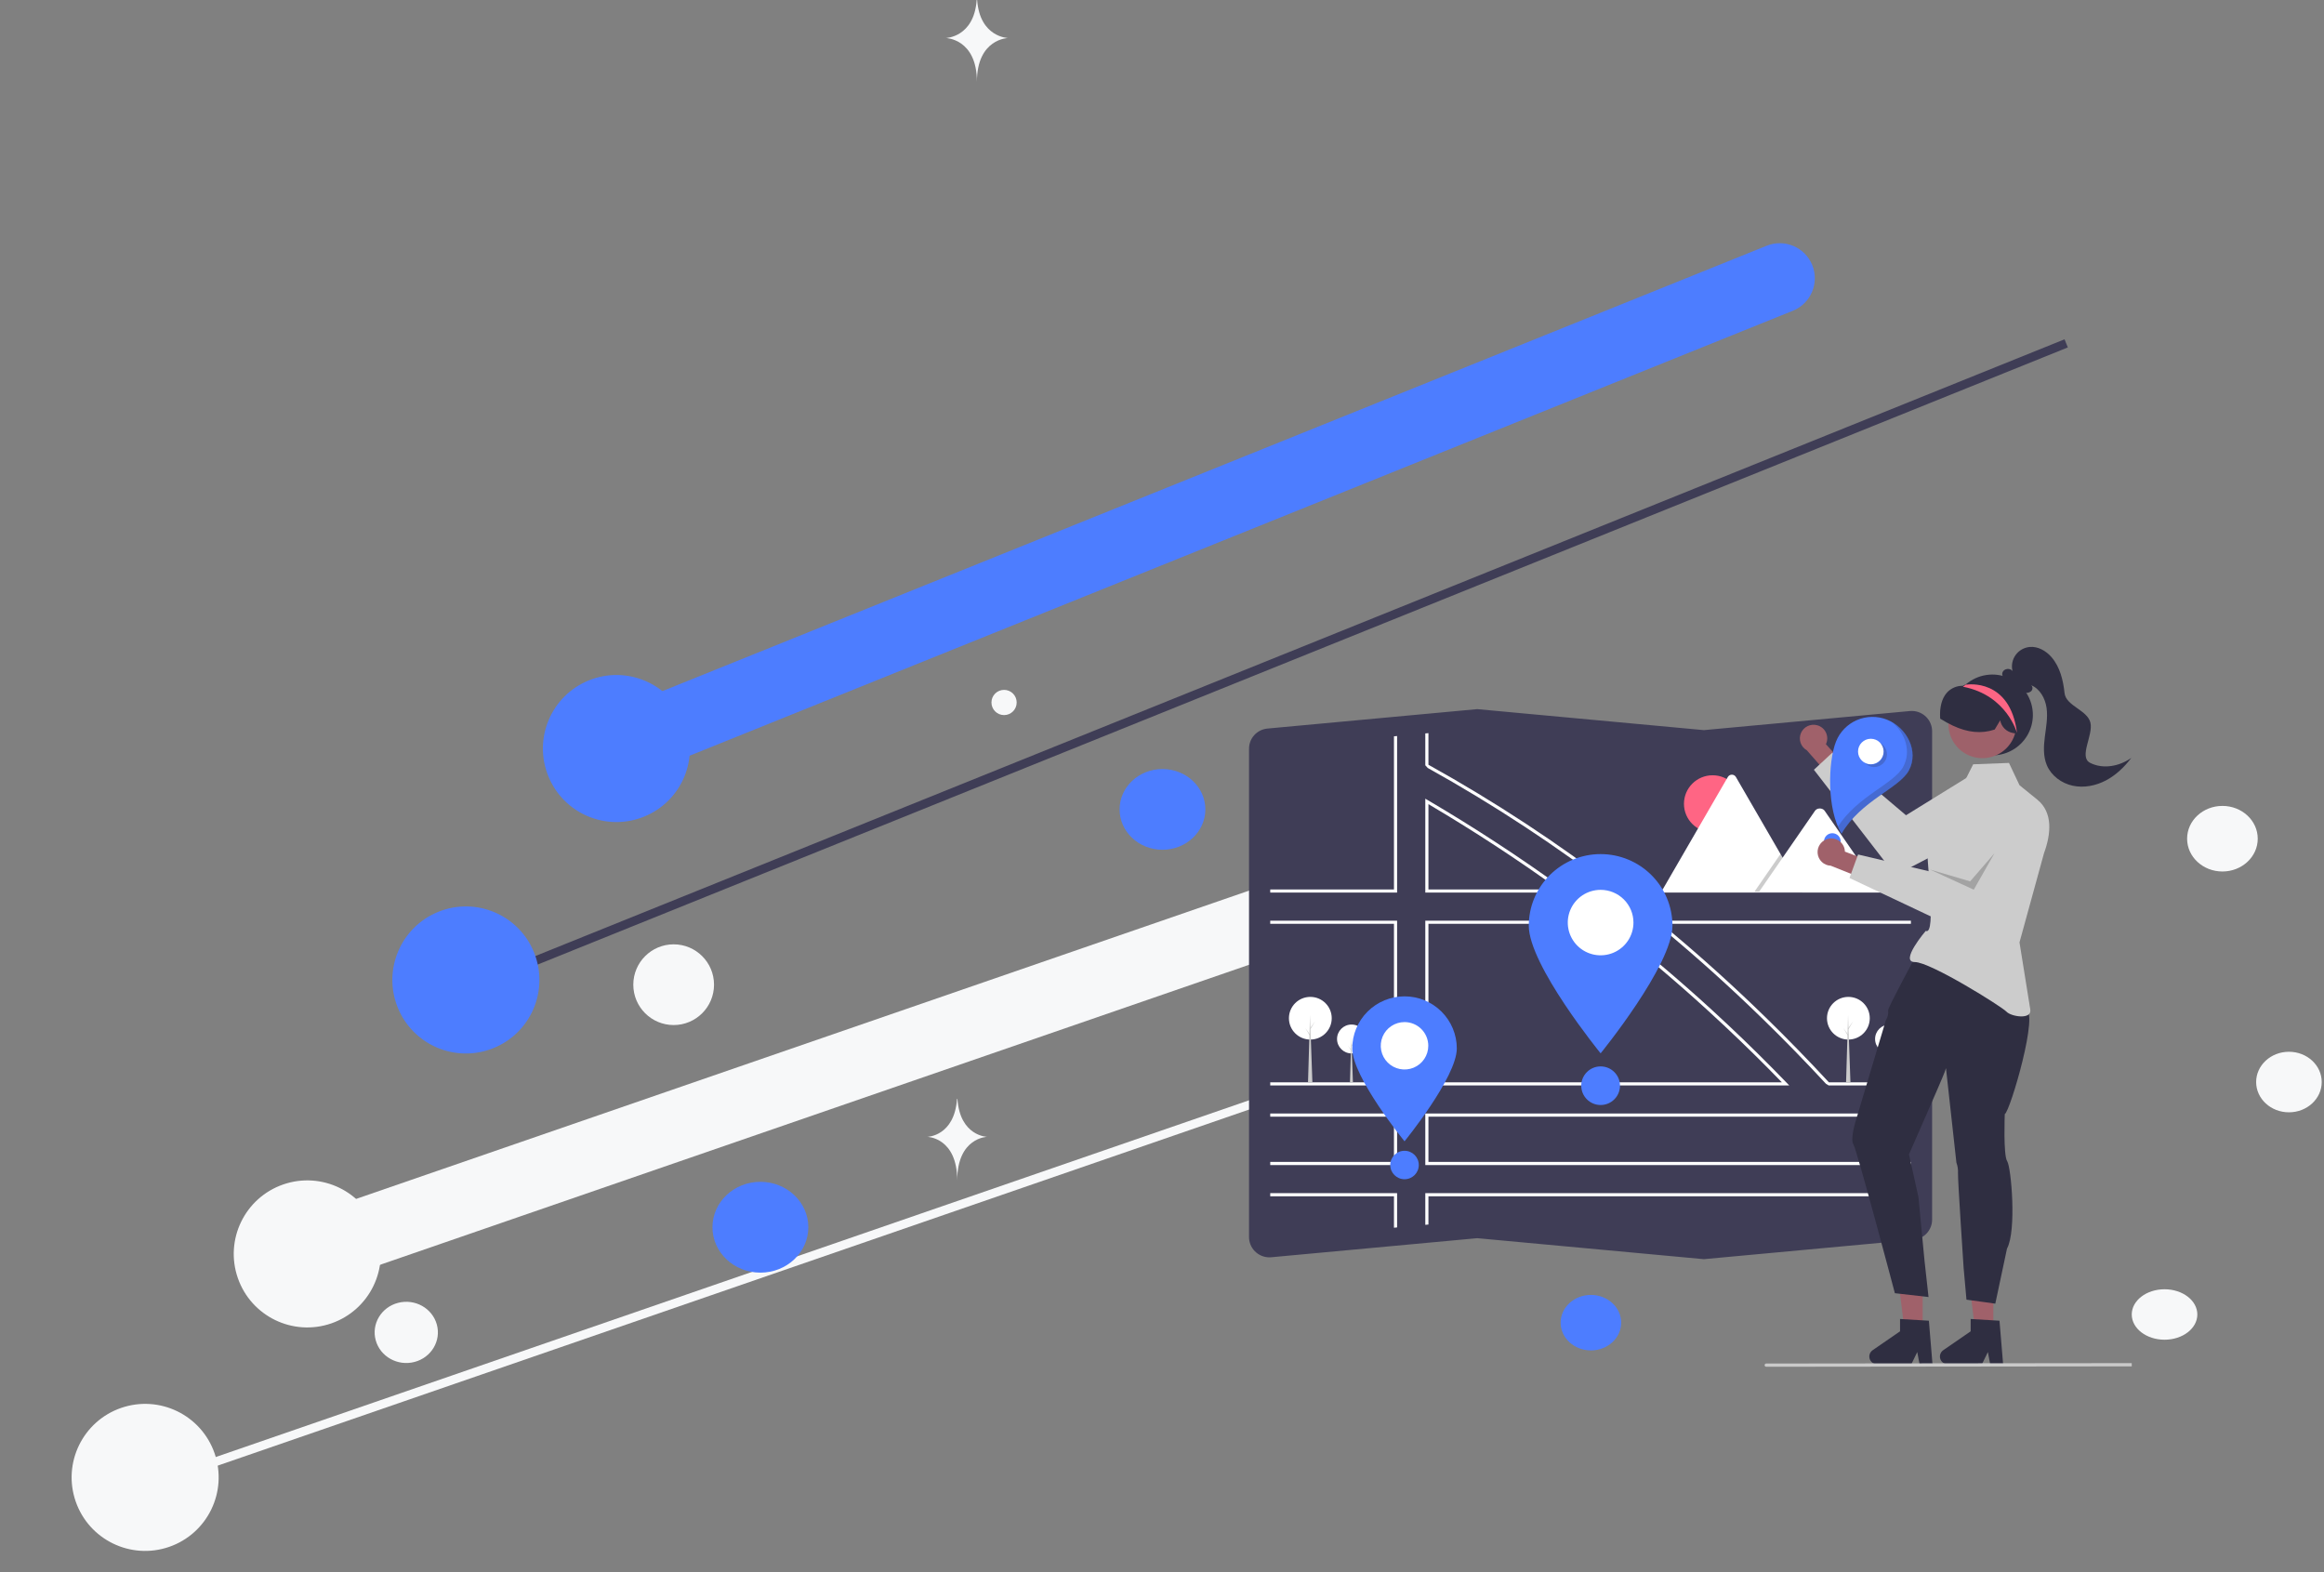<svg width="411" height="278" viewBox="0 0 411 278" fill="none" xmlns="http://www.w3.org/2000/svg">
<rect x="0" y="0" width="411" height="278" fill="#808080" stroke="none"/>
<path d="M263.232 155.999L58.196 226.785C54.965 227.9 51.43 226.179 50.315 222.949C49.2 219.719 50.92 216.184 54.151 215.068L259.187 144.283C262.417 143.167 265.952 144.888 267.068 148.118C268.183 151.348 266.462 154.884 263.232 155.999Z" fill="#F7F8F9"/>
<path d="M310.959 163.487L25.254 262.122L25.759 263.587L311.464 164.951L310.959 163.487Z" fill="#F7F8F9"/>
<path d="M29.91 273.558C36.697 271.215 40.299 263.814 37.956 257.028C35.613 250.241 28.212 246.639 21.425 248.982C14.639 251.325 11.037 258.726 13.38 265.512C15.723 272.299 23.124 275.901 29.91 273.558Z" fill="#F7F8F9"/>
<path d="M58.583 234.038C65.37 231.695 68.972 224.294 66.629 217.507C64.286 210.721 56.885 207.118 50.098 209.461C43.312 211.804 39.709 219.205 42.052 225.992C44.395 232.779 51.796 236.381 58.583 234.038Z" fill="#F7F8F9"/>
<path d="M365.117 60.004L84.803 173.053L85.382 174.49L365.697 61.441L365.117 60.004Z" fill="#3F3D56"/>
<path d="M317.072 54.955L115.904 136.085C112.734 137.363 109.116 135.824 107.838 132.655C106.56 129.486 108.098 125.867 111.268 124.589L312.436 43.46C315.605 42.182 319.223 43.721 320.501 46.89C321.779 50.059 320.241 53.677 317.072 54.955Z" fill="#4D7DFF"/>
<path d="M87.254 185.359C93.912 182.674 97.133 175.099 94.448 168.44C91.763 161.782 84.188 158.561 77.529 161.246C70.871 163.931 67.65 171.506 70.335 178.165C73.02 184.823 80.595 188.044 87.254 185.359Z" fill="#4D7DFF"/>
<path d="M113.878 144.43C120.536 141.745 123.757 134.17 121.072 127.512C118.387 120.853 110.812 117.632 104.153 120.317C97.495 123.003 94.274 130.578 96.959 137.236C99.644 143.895 107.219 147.116 113.878 144.43Z" fill="#4D7DFF"/>
<g clip-path="url(#clip0_696_132)">
<g clip-path="url(#clip1_696_132)">
<path d="M301.335 222.677L301.309 222.675L261.251 218.966L224.825 222.338C223.874 222.426 222.927 222.134 222.192 221.526C221.457 220.918 220.994 220.044 220.906 219.096C220.896 218.986 220.891 218.875 220.891 218.764V132.415C220.887 131.519 221.221 130.655 221.826 129.993C222.431 129.331 223.264 128.92 224.159 128.841L261.251 125.406L261.277 125.409L301.335 129.118L337.761 125.745C338.712 125.657 339.659 125.949 340.394 126.557C341.129 127.165 341.592 128.039 341.68 128.987C341.69 129.098 341.695 129.208 341.695 129.319V215.668C341.699 216.564 341.365 217.428 340.76 218.09C340.155 218.752 339.322 219.163 338.427 219.243L301.335 222.677Z" fill="#3F3D56"/>
<path d="M276.73 157.351C268.976 151.722 260.818 146.385 252.483 141.488L252.065 141.242V157.851H277.419L276.73 157.351ZM252.619 157.299V142.21C260.547 146.885 268.311 151.957 275.715 157.299L252.619 157.299ZM315.974 191.485C312.62 188.01 309.18 184.614 305.653 181.297C304.68 180.382 303.702 179.474 302.718 178.573C296.71 173.073 290.505 167.841 284.102 162.879L284.027 162.821H252.065V191.953H316.425L315.974 191.485ZM252.619 191.401V163.374H283.838C290.011 168.16 296.018 173.215 301.857 178.537C302.871 179.461 303.878 180.392 304.878 181.33C308.375 184.605 311.789 187.962 315.122 191.401H252.619ZM315.974 191.485C312.62 188.01 309.18 184.614 305.653 181.297C304.68 180.382 303.702 179.474 302.718 178.573C296.71 173.073 290.505 167.841 284.102 162.879L284.027 162.821H252.065V191.953H316.425L315.974 191.485ZM252.619 191.401V163.374H283.838C290.011 168.16 296.018 173.215 301.857 178.537C302.871 179.461 303.878 180.392 304.878 181.33C308.375 184.605 311.789 187.962 315.122 191.401H252.619ZM276.73 157.351C268.976 151.722 260.818 146.385 252.483 141.488L252.065 141.242V157.851H277.419L276.73 157.351ZM252.619 157.299V142.21C260.547 146.885 268.311 151.957 275.715 157.299L252.619 157.299ZM276.73 157.351C268.976 151.722 260.818 146.385 252.483 141.488L252.065 141.242V157.851H277.419L276.73 157.351ZM252.619 157.299V142.21C260.547 146.885 268.311 151.957 275.715 157.299L252.619 157.299ZM315.974 191.485C312.62 188.01 309.18 184.614 305.653 181.297C304.68 180.382 303.702 179.474 302.718 178.573C296.71 173.073 290.505 167.841 284.102 162.879L284.027 162.821H252.065V191.953H316.425L315.974 191.485ZM252.619 191.401V163.374H283.838C290.011 168.16 296.018 173.215 301.857 178.537C302.871 179.461 303.878 180.392 304.878 181.33C308.375 184.605 311.789 187.962 315.122 191.401H252.619ZM224.641 196.923V197.476H246.524V205.483H224.641V206.036H247.078V196.923H224.641ZM252.065 211.006V216.602L252.619 216.551V211.558H337.945V211.006L252.065 211.006ZM337.945 197.476V196.923H252.065V206.036H337.945V205.483H252.619V197.476L337.945 197.476ZM286.202 157.299C275.573 149.126 264.347 141.754 252.619 135.243V129.651L252.065 129.702V135.337L252.491 135.805C264.172 142.298 275.352 149.648 285.939 157.793L286.014 157.851H337.945V157.299L286.202 157.299ZM246.524 157.299H224.641V157.851H247.078V130.164L246.524 130.215L246.524 157.299ZM337.945 162.821H292.291L292.888 163.31C298.509 167.92 304.028 172.809 309.445 177.978C310.215 178.713 310.983 179.453 311.747 180.2C315.554 183.907 319.286 187.735 322.944 191.684L323.401 191.953H337.945V191.401H323.435C319.817 187.491 316.121 183.694 312.346 180.01C311.591 179.273 310.833 178.541 310.073 177.814C304.773 172.745 299.36 167.932 293.834 163.374H337.945V162.821ZM224.641 211.006V211.558H246.524V217.114L247.078 217.063V211.006H224.641ZM224.641 162.821V163.374H246.524V191.401H224.641V191.953H247.078V162.821H224.641ZM276.73 157.351C268.976 151.722 260.818 146.385 252.483 141.488L252.065 141.242V157.851H277.419L276.73 157.351ZM252.619 157.299V142.21C260.547 146.885 268.311 151.957 275.715 157.299L252.619 157.299ZM315.974 191.485C312.62 188.01 309.18 184.614 305.653 181.297C304.68 180.382 303.702 179.474 302.718 178.573C296.71 173.073 290.505 167.841 284.102 162.879L284.027 162.821H252.065V191.953H316.425L315.974 191.485ZM252.619 191.401V163.374H283.838C290.011 168.16 296.018 173.215 301.857 178.537C302.871 179.461 303.878 180.392 304.878 181.33C308.375 184.605 311.789 187.962 315.122 191.401H252.619ZM276.73 157.351C268.976 151.722 260.818 146.385 252.483 141.488L252.065 141.242V157.851H277.419L276.73 157.351ZM252.619 157.299V142.21C260.547 146.885 268.311 151.957 275.715 157.299L252.619 157.299ZM315.974 191.485C312.62 188.01 309.18 184.614 305.653 181.297C304.68 180.382 303.702 179.474 302.718 178.573C296.71 173.073 290.505 167.841 284.102 162.879L284.027 162.821H252.065V191.953H316.425L315.974 191.485ZM252.619 191.401V163.374H283.838C290.011 168.16 296.018 173.215 301.857 178.537C302.871 179.461 303.878 180.392 304.878 181.33C308.375 184.605 311.789 187.962 315.122 191.401H252.619Z" fill="white"/>
<path d="M302.872 147.196C305.668 147.196 307.935 144.937 307.935 142.15C307.935 139.362 305.668 137.103 302.872 137.103C300.075 137.103 297.809 139.362 297.809 142.15C297.809 144.937 300.075 147.196 302.872 147.196Z" fill="#FF6584"/>
<path d="M318.749 157.701H293.911C293.88 157.702 293.849 157.699 293.818 157.694L305.565 137.412C305.637 137.286 305.741 137.181 305.867 137.108C305.993 137.035 306.136 136.996 306.281 136.996C306.427 136.996 306.57 137.035 306.696 137.108C306.821 137.181 306.925 137.286 306.997 137.412L314.881 151.023L315.259 151.674L318.749 157.701Z" fill="white"/>
<path opacity="0.2" d="M318.749 157.701H310.269L314.432 151.674L314.731 151.24L314.881 151.023L315.259 151.674L318.749 157.701Z" fill="black"/>
<path d="M332.579 157.701H311.096L315.259 151.674L315.558 151.24L320.983 143.385C321.339 142.871 322.194 142.839 322.612 143.288C322.641 143.319 322.667 143.352 322.691 143.385L332.579 157.701Z" fill="white"/>
<path d="M334.173 186.292C335.588 186.292 336.735 185.148 336.735 183.738C336.735 182.327 335.588 181.184 334.173 181.184C332.758 181.184 331.61 182.327 331.61 183.738C331.61 185.148 332.758 186.292 334.173 186.292Z" fill="white"/>
<path d="M334.42 191.431H333.896L334.135 183.353L334.42 191.431Z" fill="#CBCBCB"/>
<path d="M334.181 184.884L334.744 184.107L334.173 185.076L334.111 184.969L334.181 184.884Z" fill="#CBCBCB"/>
<path d="M334.119 185.669L333.556 184.892L334.127 185.861L334.189 185.753L334.119 185.669Z" fill="#CBCBCB"/>
<path d="M326.887 183.841C328.977 183.841 330.671 182.152 330.671 180.069C330.671 177.985 328.977 176.296 326.887 176.296C324.797 176.296 323.102 177.985 323.102 180.069C323.102 182.152 324.797 183.841 326.887 183.841Z" fill="white"/>
<path d="M327.252 191.431H326.477L326.83 179.5L327.252 191.431Z" fill="#CBCBCB"/>
<path d="M326.898 181.762L327.73 180.614L326.887 182.046L326.795 181.887L326.898 181.762Z" fill="#CBCBCB"/>
<path d="M326.807 182.92L325.975 181.773L326.818 183.204L326.909 183.045L326.807 182.92Z" fill="#CBCBCB"/>
<path d="M239.019 186.292C240.434 186.292 241.581 185.148 241.581 183.738C241.581 182.327 240.434 181.184 239.019 181.184C237.603 181.184 236.456 182.327 236.456 183.738C236.456 185.148 237.603 186.292 239.019 186.292Z" fill="white"/>
<path d="M239.266 191.431H238.741L238.98 183.353L239.266 191.431Z" fill="#CBCBCB"/>
<path d="M239.026 184.884L239.59 184.107L239.019 185.076L238.957 184.969L239.026 184.884Z" fill="#CBCBCB"/>
<path d="M238.964 185.669L238.401 184.892L238.972 185.861L239.034 185.753L238.964 185.669Z" fill="#CBCBCB"/>
<path d="M231.732 183.841C233.822 183.841 235.517 182.152 235.517 180.069C235.517 177.985 233.822 176.296 231.732 176.296C229.642 176.296 227.947 177.985 227.947 180.069C227.947 182.152 229.642 183.841 231.732 183.841Z" fill="white"/>
<path d="M232.097 191.431H231.322L231.675 179.5L232.097 191.431Z" fill="#CBCBCB"/>
<path d="M231.744 181.762L232.576 180.614L231.732 182.046L231.641 181.887L231.744 181.762Z" fill="#CBCBCB"/>
<path d="M231.653 182.92L230.82 181.773L231.664 183.204L231.755 183.045L231.653 182.92Z" fill="#CBCBCB"/>
<path d="M257.637 185.41C257.637 190.499 248.39 201.833 248.39 201.833C248.39 201.833 239.144 190.499 239.144 185.41C239.144 182.967 240.118 180.624 241.852 178.896C243.586 177.168 245.938 176.198 248.39 176.198C250.842 176.198 253.194 177.168 254.928 178.896C256.662 180.624 257.637 182.967 257.637 185.41Z" fill="#4D7DFF"/>
<path d="M252.593 184.943C252.593 185.772 252.346 186.583 251.885 187.272C251.423 187.962 250.766 188.499 249.998 188.816C249.23 189.134 248.385 189.217 247.57 189.055C246.755 188.893 246.006 188.494 245.418 187.907C244.83 187.321 244.43 186.574 244.268 185.761C244.106 184.947 244.189 184.104 244.507 183.338C244.825 182.572 245.364 181.917 246.055 181.457C246.746 180.996 247.559 180.75 248.39 180.75C248.942 180.75 249.489 180.858 249.999 181.069C250.509 181.279 250.972 181.588 251.362 181.977C251.753 182.367 252.062 182.829 252.273 183.338C252.485 183.847 252.593 184.392 252.593 184.943Z" fill="white"/>
<path d="M248.39 208.542C249.783 208.542 250.912 207.415 250.912 206.026C250.912 204.637 249.783 203.51 248.39 203.51C246.997 203.51 245.868 204.637 245.868 206.026C245.868 207.415 246.997 208.542 248.39 208.542Z" fill="#4D7DFF"/>
<path d="M295.773 163.704C295.773 170.697 283.069 186.276 283.069 186.276C283.069 186.276 270.365 170.697 270.365 163.704C270.365 160.346 271.704 157.125 274.086 154.75C276.469 152.376 279.7 151.042 283.069 151.042C286.438 151.042 289.67 152.376 292.052 154.75C294.435 157.125 295.773 160.346 295.773 163.704Z" fill="#4D7DFF"/>
<path d="M288.877 163.153C288.877 164.298 288.537 165.417 287.898 166.369C287.26 167.321 286.353 168.063 285.292 168.501C284.231 168.939 283.063 169.054 281.937 168.831C280.81 168.607 279.775 168.056 278.963 167.246C278.151 166.437 277.598 165.405 277.374 164.283C277.15 163.16 277.265 161.996 277.704 160.938C278.144 159.88 278.888 158.976 279.843 158.34C280.798 157.704 281.921 157.365 283.07 157.365C283.832 157.364 284.588 157.514 285.293 157.805C285.997 158.095 286.638 158.522 287.177 159.059C287.716 159.597 288.144 160.235 288.436 160.938C288.728 161.64 288.878 162.393 288.877 163.153Z" fill="white"/>
<path d="M283.07 195.415C284.961 195.415 286.494 193.887 286.494 192.002C286.494 190.117 284.961 188.588 283.07 188.588C281.178 188.588 279.645 190.117 279.645 192.002C279.645 193.887 281.178 195.415 283.07 195.415Z" fill="#4D7DFF"/>
</g>
<path d="M321.381 128.26C321.72 128.353 322.035 128.519 322.303 128.747C322.571 128.974 322.785 129.257 322.931 129.576C323.077 129.895 323.152 130.243 323.149 130.593C323.146 130.944 323.066 131.29 322.914 131.607L326.591 135.684L324.652 138.517L319.541 132.686C319.025 132.397 318.633 131.929 318.439 131.371C318.246 130.813 318.264 130.204 318.491 129.658C318.717 129.112 319.137 128.669 319.67 128.411C320.203 128.153 320.812 128.1 321.381 128.26Z" fill="#A0616A"/>
<path d="M355.797 138.272C355.465 137.734 355.031 137.266 354.518 136.896C354.005 136.526 353.424 136.26 352.808 136.115C352.191 135.969 351.553 135.946 350.928 136.047C350.303 136.149 349.704 136.372 349.166 136.704L337.076 144.174L324.035 133.115L320.79 136.129L335.197 154.776L353.922 145.038C353.485 145.265 356.325 139.129 355.797 138.272Z" fill="#CCCCCC"/>
<path d="M352.518 235.148H349.294L347.76 222.742L352.519 222.742L352.518 235.148Z" fill="#A0616A"/>
<path d="M354.252 241.256H351.964L351.556 239.101L350.51 241.256H344.442C344.151 241.256 343.868 241.163 343.633 240.991C343.399 240.819 343.226 240.577 343.139 240.3C343.053 240.023 343.057 239.726 343.152 239.451C343.247 239.177 343.427 238.94 343.667 238.775L348.513 235.437V233.258L353.61 233.562L354.252 241.256Z" fill="#2F2E41"/>
<path d="M340.029 235.148H336.805L335.271 222.742L340.03 222.742L340.029 235.148Z" fill="#A0616A"/>
<path d="M341.763 241.256H339.476L339.067 239.101L338.021 241.256H331.953C331.662 241.256 331.379 241.163 331.145 240.991C330.91 240.819 330.737 240.577 330.651 240.3C330.564 240.023 330.569 239.726 330.663 239.451C330.758 239.177 330.939 238.94 331.178 238.775L336.024 235.437V233.258L341.121 233.562L341.763 241.256Z" fill="#2F2E41"/>
<path d="M327.78 202.392C328.397 203.315 335.109 228.697 335.109 228.697L341.061 229.374L340.355 222.988L339.275 211.687L337.603 204.143C337.603 204.143 343.508 190.737 343.881 189.669L344.147 188.903L345.991 205.605C346.211 206.201 346.306 206.836 346.272 207.47C346.217 208.514 347.266 224.21 347.266 224.21L347.77 229.839L352.87 230.545L354.938 220.806C356.666 217.642 355.676 206.399 354.969 205.353C354.263 204.306 354.544 197.018 354.544 197.018C355.446 196.702 360.826 178.401 358.135 178.509C358.307 177.534 358.443 176.663 358.443 176.663L353.772 172.905L342.083 169.874L339.133 168.461C339.133 168.461 333.866 178.177 333.918 178.66C333.991 179.272 333.851 179.891 333.52 180.411L328.202 198.166C328.202 198.166 327.157 201.46 327.78 202.392Z" fill="#2F2E41"/>
<path d="M357.148 138.858L355.289 134.919L348.959 135.162L346.894 139.26C346.894 139.26 340.994 146.29 340.803 148.576C340.563 151.451 342.559 165.541 340.563 164.628C340.563 164.628 335.857 170.138 338.642 170.138C341.426 170.138 354.023 178.026 354.849 178.913C355.676 179.8 359.366 180.376 359.056 178.524C358.747 176.672 357.148 166.656 357.148 166.656L361.476 150.908C362.721 147.507 363.109 143.694 360.293 141.41L357.148 138.858Z" fill="#CCCCCC"/>
<path d="M333.703 127.265C332.856 126.93 331.952 126.765 331.041 126.778C330.13 126.792 329.231 126.984 328.395 127.344C327.558 127.704 326.801 128.225 326.167 128.877C325.532 129.529 325.033 130.299 324.697 131.144C323.284 134.696 323.049 143.178 325.679 147.429C329.061 141.569 335.903 139.405 337.591 136.249C339.394 132.878 337.263 128.675 333.703 127.265Z" fill="#4D7DFF"/>
<path d="M330.856 135.159C332.105 135.159 333.118 134.149 333.118 132.903C333.118 131.656 332.105 130.646 330.856 130.646C329.607 130.646 328.594 131.656 328.594 132.903C328.594 134.149 329.607 135.159 330.856 135.159Z" fill="white"/>
<path d="M324.05 150.305C324.868 150.305 325.531 149.643 325.531 148.827C325.531 148.01 324.868 147.349 324.05 147.349C323.231 147.349 322.568 148.01 322.568 148.827C322.568 149.643 323.231 150.305 324.05 150.305Z" fill="#4D7DFF"/>
<path opacity="0.2" d="M333.087 131.833C333.501 132.265 333.727 132.844 333.714 133.442C333.701 134.04 333.45 134.608 333.018 135.022C332.585 135.436 332.005 135.661 331.405 135.649C330.806 135.636 330.236 135.387 329.821 134.956C330.296 135.205 330.845 135.278 331.369 135.161C331.893 135.043 332.358 134.744 332.681 134.316C333.004 133.888 333.164 133.359 333.132 132.824C333.1 132.289 332.878 131.783 332.506 131.396C332.722 131.51 332.918 131.657 333.087 131.833Z" fill="#231F20"/>
<path opacity="0.2" d="M337.597 136.259C335.91 139.414 329.068 141.578 325.686 147.438C325.44 147.035 325.223 146.615 325.039 146.18C328.523 140.755 334.965 138.631 336.595 135.583C338.054 132.854 336.937 129.581 334.571 127.685C337.599 129.382 339.25 133.169 337.597 136.259Z" fill="#231F20"/>
<path d="M323.382 148.317C323.726 148.247 324.082 148.252 324.424 148.333C324.766 148.414 325.086 148.569 325.362 148.787C325.637 149.005 325.862 149.281 326.019 149.595C326.176 149.909 326.263 150.253 326.272 150.604L331.404 152.569L330.968 155.971L323.759 153.094C323.168 153.071 322.605 152.832 322.178 152.423C321.752 152.013 321.49 151.462 321.444 150.873C321.397 150.284 321.569 149.699 321.926 149.228C322.283 148.757 322.801 148.433 323.382 148.317Z" fill="#A0616A"/>
<path d="M359.24 141.306C358.7 140.977 358.1 140.758 357.474 140.661C356.849 140.563 356.21 140.59 355.595 140.74C354.98 140.89 354.401 141.159 353.89 141.532C353.38 141.906 352.948 142.376 352.62 142.916L345.254 155.051L328.599 151.113L327.082 155.268L348.41 165.346L359.212 148.183C360.829 145.916 361.621 142.756 359.24 141.306Z" fill="#CCCCCC"/>
<path d="M359.515 126.435C359.516 127.604 359.229 128.756 358.679 129.789C358.129 130.822 357.333 131.704 356.361 132.359C355.39 133.013 354.272 133.42 353.106 133.543C351.94 133.666 350.762 133.501 349.674 133.064C348.587 132.626 347.624 131.929 346.87 131.034C346.115 130.139 345.593 129.072 345.348 127.928C345.103 126.785 345.144 125.598 345.466 124.474C345.788 123.349 346.382 122.321 347.196 121.479L347.23 121.445C347.288 121.384 347.345 121.324 347.405 121.267C347.405 121.267 347.406 121.267 347.406 121.267C347.407 121.267 347.407 121.267 347.407 121.266C347.407 121.266 347.408 121.266 347.408 121.266C347.408 121.265 347.408 121.265 347.408 121.264C347.482 121.196 347.557 121.127 347.634 121.062C348.669 120.156 349.944 119.568 351.305 119.367C352.667 119.165 354.058 119.36 355.311 119.927C356.565 120.494 357.628 121.409 358.374 122.563C359.119 123.717 359.516 125.062 359.515 126.435Z" fill="#2F2E41"/>
<path d="M350.588 134.08C353.905 134.08 356.594 131.397 356.594 128.088C356.594 124.779 353.905 122.097 350.588 122.097C347.271 122.097 344.582 124.779 344.582 128.088C344.582 131.397 347.271 134.08 350.588 134.08Z" fill="#9E616A"/>
<path d="M356.966 129.797L355.971 129.621C355.415 129.521 354.903 129.253 354.504 128.854C354.104 128.455 353.837 127.944 353.736 127.389L352.765 129.013L352.723 129.027C350.409 129.793 348.002 129.564 345.366 128.327C344.612 127.97 343.881 127.568 343.176 127.122L343.124 127.09L343.119 127.029C342.985 125.08 343.423 123.452 344.354 122.444C344.712 122.065 345.145 121.766 345.627 121.565C346.108 121.365 346.627 121.269 347.148 121.282C347.186 121.273 347.22 121.254 347.248 121.228C347.261 121.218 347.274 121.208 347.288 121.199V121.189L347.357 121.156C347.505 121.087 347.656 121.02 347.807 120.96C348.995 120.501 350.29 120.385 351.541 120.627C352.792 120.869 353.949 121.458 354.88 122.327C356.73 124.089 357.578 127.046 356.991 129.685L356.966 129.797Z" fill="#2F2E41"/>
<path d="M369.634 134.902C367.59 133.849 370.219 130.03 369.691 127.797C369.162 125.564 365.359 124.845 365.116 122.564C364.874 120.282 364.304 117.929 362.795 116.197C361.83 115.091 360.409 114.274 358.946 114.413C358.451 114.46 357.972 114.612 357.541 114.861C357.111 115.109 356.739 115.447 356.451 115.851C356.163 116.256 355.966 116.718 355.873 117.205C355.781 117.692 355.794 118.194 355.913 118.675C355.496 118.087 354.418 118.214 354.152 118.884C353.914 119.479 354.438 120.201 355.055 120.253C355.862 121.248 356.786 122.303 358.051 122.503C358.252 122.55 358.462 122.549 358.663 122.503C358.864 122.457 359.053 122.365 359.213 122.236C359.511 121.951 359.534 121.381 359.181 121.168C360.77 121.798 361.702 123.512 361.938 125.201C362.173 126.89 361.847 128.599 361.632 130.292C361.417 131.984 361.325 133.764 361.99 135.335C362.775 137.191 364.585 138.522 366.559 138.949C368.533 139.375 370.636 138.958 372.423 138.019C374.21 137.079 375.7 135.645 376.918 134.036C374.821 135.522 371.919 136.078 369.634 134.902Z" fill="#2F2E41"/>
<path d="M356.71 129.63C356.71 129.63 354.931 123.005 347.305 121.476C347.296 121.473 347.267 121.462 347.23 121.444C347.207 121.43 347.179 121.416 347.15 121.402C347.236 121.353 347.319 121.31 347.405 121.267L347.406 121.267L347.407 121.266L347.408 121.265L347.408 121.264C347.482 121.196 347.557 121.127 347.634 121.061L347.852 121.07C347.852 121.07 355.504 119.861 356.71 129.63Z" fill="#FD6584"/>
<path opacity="0.2" d="M352.727 150.888L348.42 155.866L341.302 153.769L349.061 157.336L352.727 150.888Z" fill="black"/>
<path d="M378.581 241.631L312.355 241.705C312.279 241.704 312.207 241.674 312.153 241.621C312.1 241.567 312.07 241.495 312.07 241.419C312.07 241.344 312.1 241.271 312.153 241.218C312.207 241.165 312.279 241.134 312.355 241.134L378.581 241.061C378.657 241.061 378.73 241.091 378.784 241.144C378.837 241.198 378.867 241.27 378.867 241.346C378.867 241.421 378.837 241.494 378.784 241.548C378.73 241.601 378.657 241.631 378.581 241.631Z" fill="#CACACA"/>
<path d="M281.353 238.814C278.396 238.814 276 236.617 276 233.907C276 231.197 278.396 229 281.353 229C284.309 229 286.706 231.197 286.706 233.907C286.706 236.617 284.309 238.814 281.353 238.814Z" fill="#4D7DFF"/>
</g>
<path d="M393.037 154.119C389.588 154.119 386.791 151.523 386.791 148.32C386.791 145.117 389.588 142.521 393.037 142.521C396.486 142.521 399.282 145.117 399.282 148.32C399.282 151.523 396.486 154.119 393.037 154.119Z" fill="#F7F8F9"/>
<path d="M77.251 234.228C78.051 237.115 76.28 240.082 73.297 240.856C70.314 241.629 67.247 239.916 66.448 237.029C65.648 234.142 67.419 231.175 70.402 230.401C73.385 229.628 76.452 231.341 77.251 234.228Z" fill="#F7F8F9"/>
<path d="M177.57 126.461C176.338 126.461 175.339 125.462 175.339 124.231C175.339 122.999 176.338 122 177.57 122C178.802 122 179.8 122.999 179.8 124.231C179.8 125.462 178.802 126.461 177.57 126.461Z" fill="#F7F8F9"/>
<path d="M404.799 196.706C401.596 196.706 399 194.31 399 191.353C399 188.397 401.596 186 404.799 186C408.002 186 410.599 188.397 410.599 191.353C410.599 194.31 408.002 196.706 404.799 196.706Z" fill="#F7F8F9"/>
<path d="M382.799 236.922C379.596 236.922 377 234.925 377 232.461C377 229.997 379.596 228 382.799 228C386.002 228 388.599 229.997 388.599 232.461C388.599 234.925 386.002 236.922 382.799 236.922Z" fill="#F7F8F9"/>
<path d="M119.138 181.275C115.196 181.275 112 178.08 112 174.138C112 170.196 115.196 167 119.138 167C123.08 167 126.275 170.196 126.275 174.138C126.275 178.08 123.08 181.275 119.138 181.275Z" fill="#F7F8F9"/>
<path d="M134.476 225.06C129.795 225.06 126 221.465 126 217.03C126 212.595 129.795 209 134.476 209C139.157 209 142.952 212.595 142.952 217.03C142.952 221.465 139.157 225.06 134.476 225.06Z" fill="#4D7DFF"/>
<path d="M205.583 136C201.395 136 198 139.196 198 143.138C198 147.08 201.395 150.275 205.583 150.275C209.772 150.275 213.167 147.08 213.167 143.138C213.167 139.196 209.772 136 205.583 136Z" fill="#4D7DFF"/>
<path d="M172.728 0H172.808C173.282 6.619 178.275 6.721 178.275 6.721C178.275 6.721 172.769 6.827 172.769 14.475C172.769 6.827 167.263 6.721 167.263 6.721C167.263 6.721 172.254 6.619 172.728 0ZM169.247 194.343H169.324C169.778 200.943 174.572 201.044 174.572 201.044C174.572 201.044 169.286 201.15 169.286 208.775C169.286 201.15 164 201.044 164 201.044C164 201.044 168.792 200.943 169.247 194.343Z" fill="#F7F8F9"/>
<defs>
<clipPath id="clip0_696_132">
<rect width="171" height="138" fill="white" transform="translate(206 106)"/>
</clipPath>
<clipPath id="clip1_696_132">
<rect width="120.805" height="97.271" fill="white" transform="translate(220.891 125.406)"/>
</clipPath>
</defs>
</svg>
